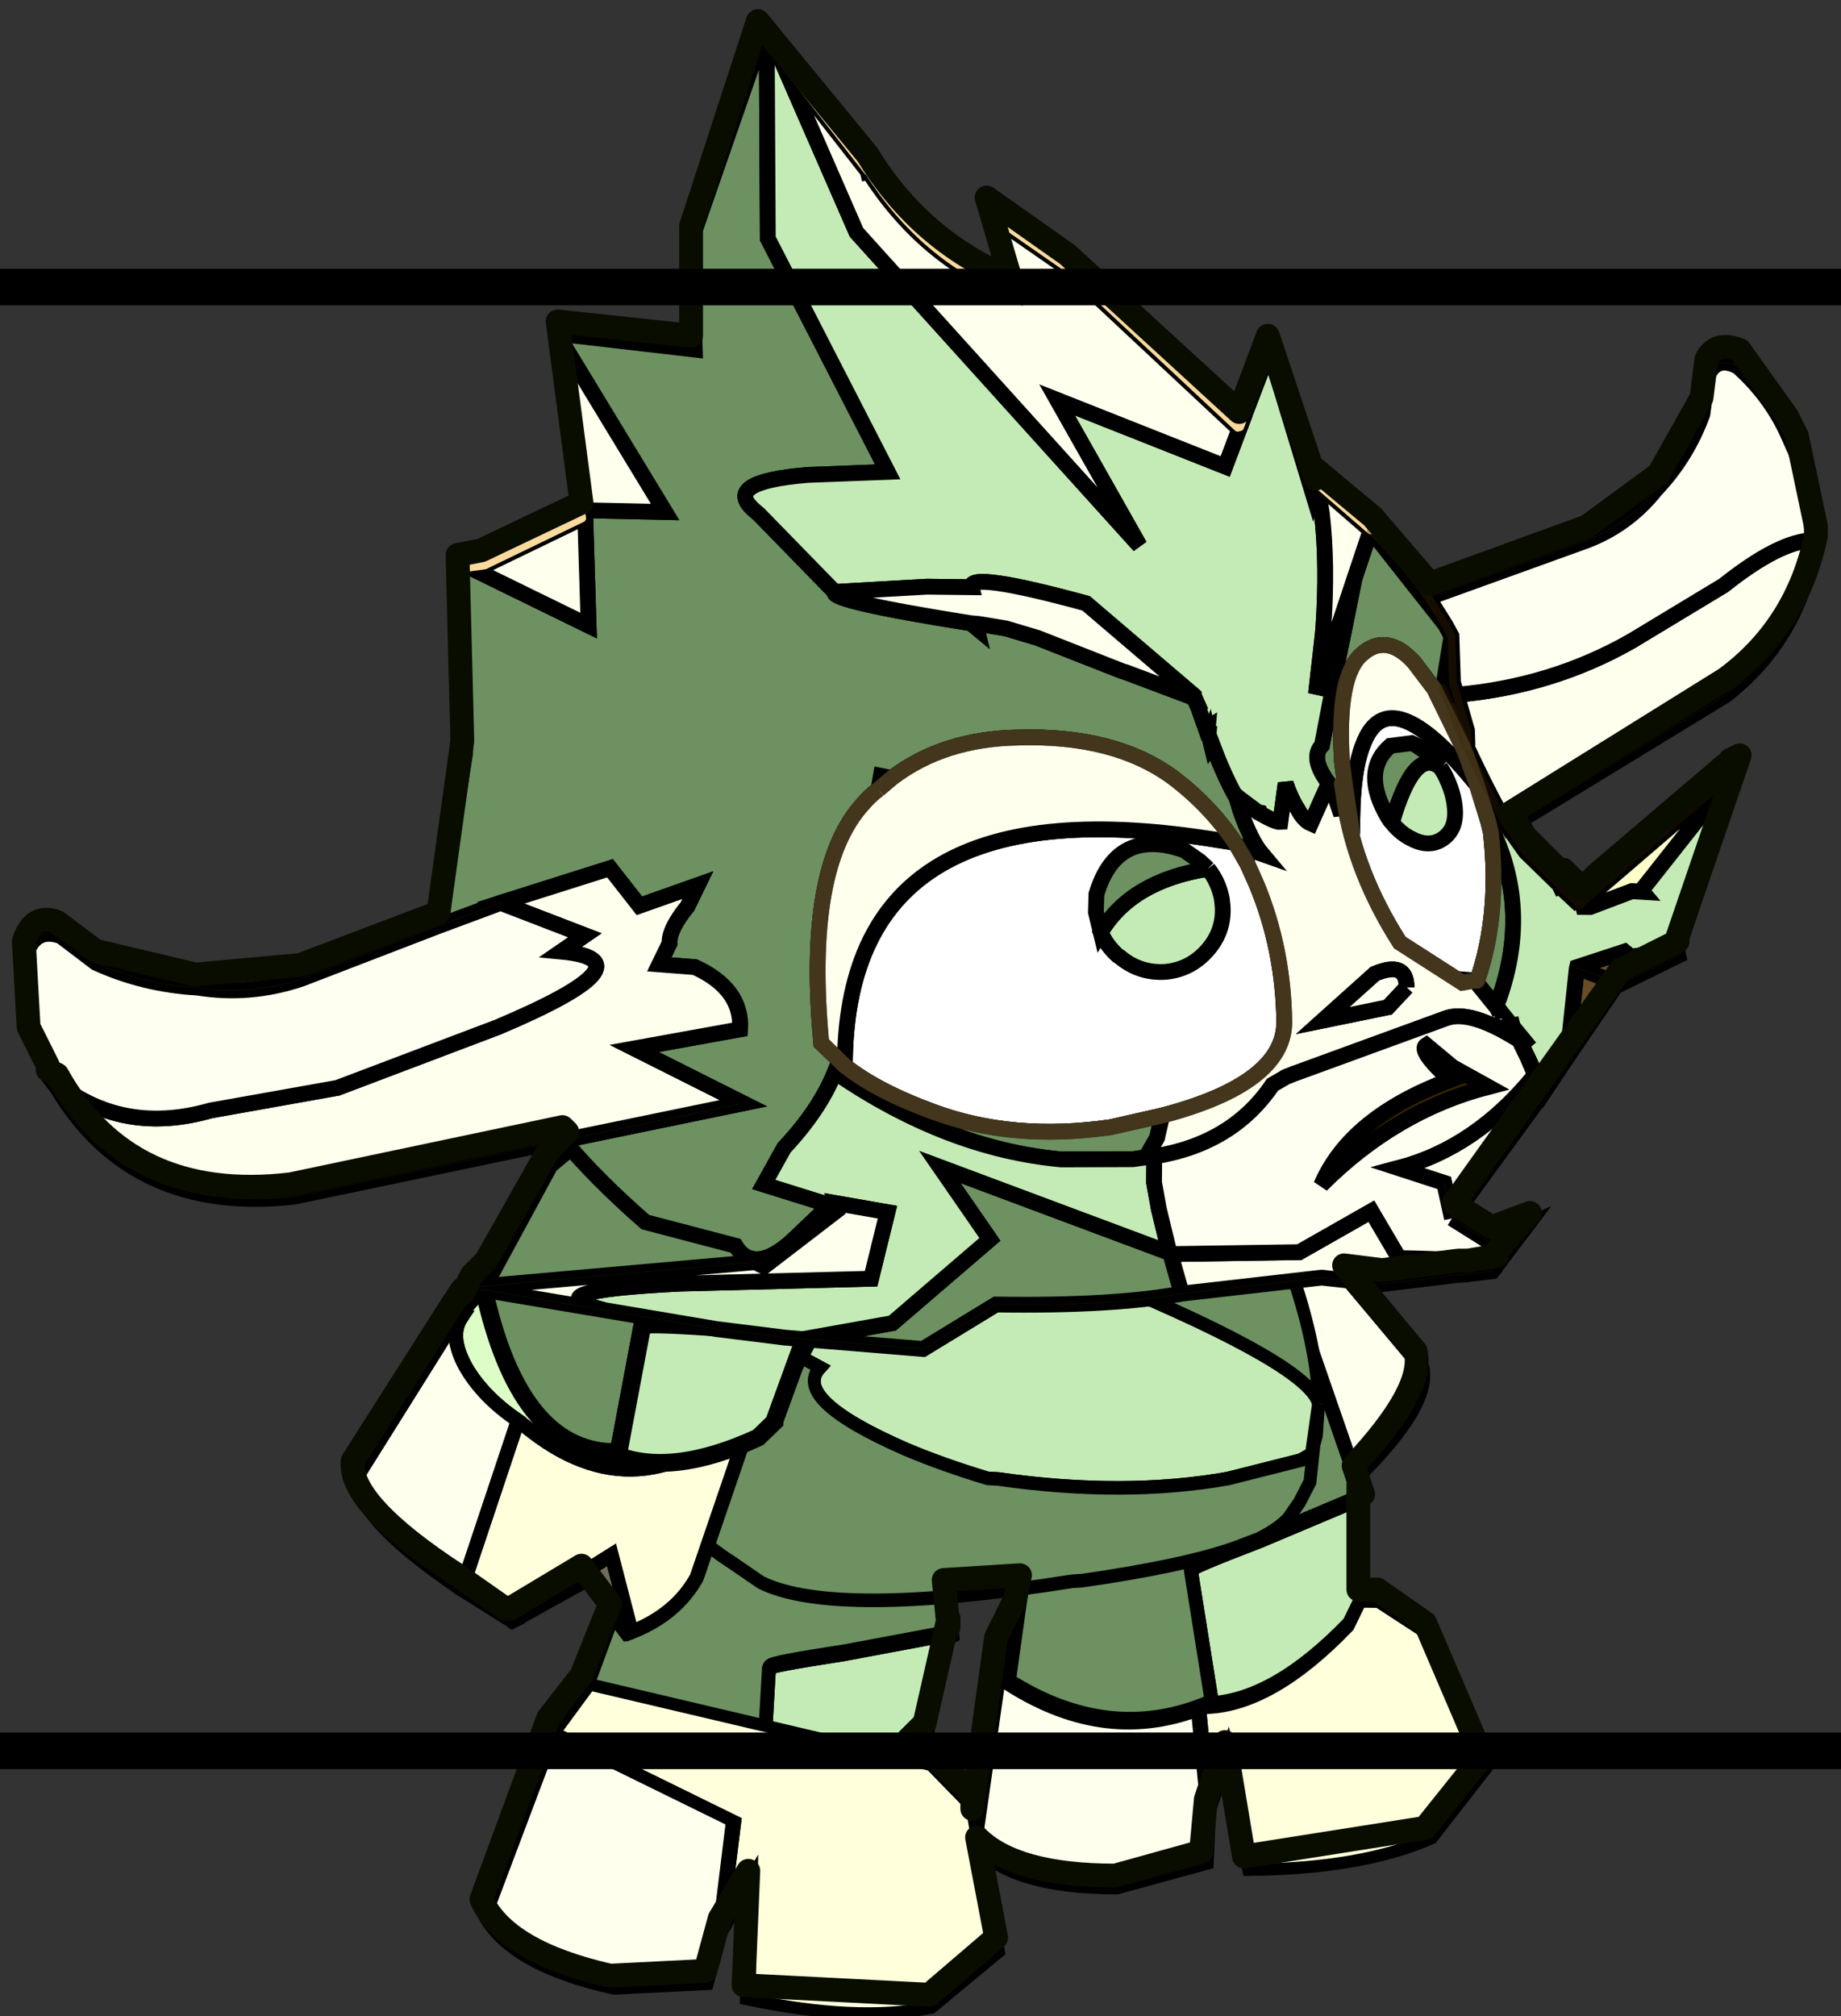 <svg width="158" height="173" xmlns="http://www.w3.org/2000/svg" xmlns:xlink="http://www.w3.org/1999/xlink"><rect width="100%" height="100%" fill="#333333" stroke="none"/><defs><g id="k"><use xlink:href="#a" width="33.45" transform="matrix(.159 -.028 .022 .126 11.45 18.8)" height="25.95"/><use xlink:href="#b" width="25.75" transform="matrix(-.122 -.111 -.111 .122 16.994 16.156)" height="24.75"/><use xlink:href="#c" width="21.9" transform="matrix(-.172 -.112 -.112 .172 15.35 13.5)" height="20.1"/><use xlink:href="#d" width="25.45" transform="matrix(-.138 -.026 -.035 .183 16.55 15.35)" height="27.35"/><use xlink:href="#e" width="25.45" transform="matrix(-.129 -.055 -.073 .172 12.7 16.95)" height="27.35"/><use xlink:href="#a" width="33.45" transform="matrix(.161 .007 -.006 .128 6.85 19.5)" height="25.95"/><use xlink:href="#f" width="51.2" transform="matrix(-.132 .027 .028 .14 14.4 10.95)" height="49.75"/><use xlink:href="#b" width="25.75" transform="matrix(.096 -.115 .116 .097 5.006 17.355)" height="24.75"/><use xlink:href="#c" width="21.9" transform="matrix(.003 -.187 -.187 -.003 10.45 17.25)" height="20.1"/><use xlink:href="#g" width="117.45" transform="matrix(.161 -.039 .039 .161 0 4.6)" height="86.85"/><use xlink:href="#h" width="19.05" transform="translate(1.75 2)" height="20.95"/></g><g id="i" fill-rule="evenodd"><path fill="#ffffdc" d="m3.9 4.1-.05.05L6.05 0l22.6 5.4 2.8 3.3 2 11.75-4.2 4.8q-4.75 1.45-11.9-.05l-.2-9.55-1.8 4.2.55-9.15-12-6.6"/><path fill="#ffffed" d="m3.9 4.1 12 6.6-.55 9.15-.75 4.25-5.95.7Q1.85 23.3 0 19.2L3.9 4.1"/></g><g id="b" fill-rule="evenodd"><path fill="#8b8e85" d="m14.65.3 1.1-.15-.4.2-.5.2-.2-.25" transform="translate(0 -.05)"/><path fill="#706c57" d="m5.6 23.6-.3-.2 1.05-4.5L1 16.85l.1-.25 7.75 2.5-3.25 4.5" transform="translate(0 -.05)"/><path fill="#ffffdc" d="m23.3 20.15-11.85 4.5q-2.9.55-5.85-1.05l3.25-4.5-7.75-2.5-.1.25-.2-.1v-.1l-.55-4 11.6-4.5.05 1.35q.45 9.75 11.4 10.65" transform="translate(0 -.05)"/><path fill="#dcfec6" d="m15.35.35 4.2.15q7.9 3.5 5.7 12.4l-1.95 7.25q-10.95-.9-11.4-10.65l-.05-1.35q-.3-2.95.55-5.2.9-2.25 2.45-2.4l.5-.2" transform="translate(0 -.05)"/><path fill="#ffffed" d="M.25 12.65Q-.7 3.6 1.75 2.05L14.65.3l.2.25Q13.3.7 12.4 2.95q-.85 2.25-.55 5.2l-11.6 4.5" transform="translate(0 -.05)"/></g><g id="c" fill-rule="evenodd"><path fill="#6d9161" d="m7.65 1.85-.6-.05q6.9-3.6 14.45 0l-.15.25.55 8.3-5.3 6.15-6.9 3.6Q.6 18 .55 12.7l.1-.35 7-1.2q.2 0 0-3.85t0-5.45"/><path fill="#c4ebb5" d="M7.65 1.85q-.2 1.6 0 5.45t0 3.85l-7 1.2-.1.35-.25.05.15-.1q-1.3-3.2 1.05-8.1l.9-.9h.05l5.2-1.8"/></g><g id="d" fill-rule="evenodd"><path fill="#c4ebb5" d="m1.4 12.4 6.7 3.35q4.85 2.25 4.75 2.4l-3.35 7 .35.35-.1.2v-.2q-4.8-.8-9.25-5.95l-.5-1.4 1.4-5.75"/><path fill="#6d9161" d="m9.85 25.5-.35-.35 3.35-7q.1-.15-4.75-2.4L1.4 12.4l-.5.45L10.7 0l.2.25 5.95 9.5 8.6 3.8-.85 12.75q-8.15 2.45-14.75-.8"/></g><g id="f" fill-rule="evenodd"><path fill="#785e2c" d="M1.65 43.8 1 42.55.35 40.3l1.3 3.5"/><path fill="#c4ebb5" d="M.35 40.3q.05-2.85 14.3-11.95-11.9-2.4-7.9-8.65 4.65-7.25 12.95-8.95l.5-.05.35-.1.4-.1 3.55-.45q3.3-.4 8.45 4.8 5.1 5.25-13.65 12.7 19.9-2 20.9.95l-2.35 1.85q2.7 1.85-5.3 7.15-2.55 1.65-5.8 3.3l-.8.2Q16.6 44.15 8.4 44.35l-5.8-.25-.95-.3-1.3-3.5"/><path fill="#6d9161" d="M.35 40.3q-1.4-7.2 2.45-20.65Q7.65 2.6 17.85.55L18.1.5l.4-.1.4-.1h.2q10.2-2.1 21.4 11.65 8.75 10.9 10.7 22.55l-1-1.95v3.1l-.8 5.25q-.05.55-1.9 2.25l-1.85 1.8q-5.05 3.7-23.8 4.5l-.75.1q-8 .45-12.2-.1l-1.95-.3q-1.7-.45-2.55-1.05l-1.1-1-1.1-1.3-.6-1.8 1 .1 5.8.25q8.2-.2 17.55-3.35l.8-.2q3.25-1.65 5.8-3.3 8-5.3 5.3-7.15l2.35-1.85q-1-2.95-20.9-.95 18.75-7.45 13.65-12.7-5.15-5.2-8.45-4.8l-3.55.45-.4.1-.35.1-.5.05q-8.3 1.7-12.95 8.95-4 6.25 7.9 8.65Q.4 37.45.35 40.3"/></g><g id="g"><path fill-rule="evenodd" fill="#987d41" d="M90 39.45v.05l.1.15q-.25.1-.45.35l.35-.55m6.35 24.75-.05-.35.1.15-.1-.3v-.1.05l.15.45.1.2v.05l.75 1.25v.05l-.95-1.45M64.4 9.85l.05.05h-.05v-.05m27.7 40.4 1.3-3.1-.6 2.9.05.8.1 2.35-.2.95.1-1.35-.35-1.25-.2-.65-.05-.15-.15-.5m4.1 19.15v.05l-.05.05.05-.1M56.85 47.55l-1 .5.35-.8.65.3M64 39.2l.45.15q-.15.05-.15.25l-.3-.4m8.6 5.2.25.15-.15-.1-.1-.05m4.45 12.4.35.25.1.35-.25.05-.2-.65"/><path fill-rule="evenodd" fill="#ffffca" d="m97.3 65.6 1.25-.65 9.6-4.9h.05q.15-.15.35-.2l.35-.2v.05l.05-.05.15-.05-.2.1-7.6 5.95.05.1-.65-.2-2.8.35-.8-.2.2-.05v-.05"/><path fill-rule="evenodd" fill="#eecb6a" d="m90 39.5.1.1q1.55 2.5 2.45 4.85l.65 1.95-3.1-6.75-.1-.15"/><path fill-rule="evenodd" fill="#664d26" d="M102.6 69.9v.3l-4.05.9-.1-.1-4.2 3.8 1.9-5.3.05-.05v-.05l3.15-.25.3.4 2.95.35m-11.35 2 .85 1.75-.75-1.55v-.05h-.05l-.45-.95.4.8m7.2-.9-2.25-1.55L98.45 71"/><path fill-rule="evenodd" fill="#fff" d="m84.4 55.25.05-.65.05.4-.15 2.85q.85-3.75 2-5.35 2.6-3.8 6.4 4.2l.15 2.45v.65q-.65 5.2-3.05 8.95l-.15-.05-.8-.05-3.25-3.4q-1.7-4.95-1.3-9.55l.05-.45m7.85-4.5h-.05l-.1-.5.15.5m-14.8 7.4.25 1.35q.7 4.4-.35 8.95-.95 3.75-8.9 3.9l-3.35-.05q-6.25-.6-10.7-3.6-3.15-2.1-4.75-4.15l.1-.35q4.45-17.25 26.4-7.9l.85.35.05.15.2.65.2.7m6.9-2.45v2.15-2.15"/><path fill-rule="evenodd" fill="#dbbc6c" d="m92.4 52.2.35 1.9-.35-1.4v-.5"/><path fill-rule="evenodd" fill="#e8a84e" d="m84.5 55 .15-.5-.3 3.35.15-2.85"/><path fill-rule="evenodd" fill="#fffba2" d="m90.8 70.95.45.95-.4-.8q-.15-.2-.1 0l-.05-.2.05.05h.05m-12.9-17-.1.75-.05-.85.05-.05.1.15m-.4 3.15v.3l-.05.75-.2-.7.25-.05-.1-.35.1.05"/><path fill-rule="evenodd" fill="#372400" d="m87.05 73.7 1.9 1.75q-6.1.1-11.75 3.55 2.8-3.75 9.5-4.55-1.55-2.3-.95-2.5l1.3 1.75"/><path fill-rule="evenodd" fill="#f2bd62" d="M66.85 79.4v.05l-.2.05.2-.1"/><path fill-rule="evenodd" fill="#ffe977" d="m86.7 86.65-.25.2-1.7-.2h1.95"/><path fill-rule="evenodd" fill="#6d9161" d="M67 83.6q-4.45-.25-11.6-2.1l-5.15 1.65-7.25-2.4 5.75.35L56 77.4l-2-5.2 12.85 8.7.05.1.1 2.6m-26.1-8.65q-.45-.3-.65-.95l-5.2-2.8q-2.4-3.4-3.8-6.25l11.6.4-5.9-5 6.8.4q.75-2.45-1.85-4.5l-2.15-.7.95-1.15q.15-.85 1.65-2l.95-1.15-3.9.4-1.25-2.75-7.25.5-4.2.5 4.25-10.25 2.4-11.4.65.05 6.45 5.35 1.5-7.15 4.9 1.3-3.95-12.4.05-.15 8.15 3 1.4-6.75L59.9 0l.2.45-2.85 12.05 3.9 16.15-4.95-1q-5.4-.85-3.85 1.35l.25.35 3.5 5.9q-.5.45 7.9 3.95l.3.4q0-.2.15-.25l1.65.7 1.8 1.05 4.7 3.3.1.05.15.1 3.6 2.45.15.1.05-.15.1.55h-.05l.05.25.15 1.45.15-.05-.1.3v.2l-.1.05h.1l-.05.15.1-.15v.5l.05-.05q.25 2.05.65 3.55l.05.15.05.85q.2 2.05.7 3.05l-1-.65-.1-.05-.35-.25-.05-.15q-1-2.7-2.9-5-2.95-3.45-8.85-4.7-4.65-1.05-8.4.6l-.65-.3-.35.8q-.6.25-1.15.65-4.55 3.05-6.15 14.1l1.1 1.75q1.6 2.05 4.75 4.15 4.45 3 10.7 3.6l3.35.05-.65 1.3-.95 1q.6-.25.55 0l-.05.05h-.3L66 74.6l-4.4-1.05q-6.9-2.35-12.65-8.75-1.5 2.1-4.25 3.9l-1.8 1.95 3.75 2.25q-.1.05-2.85 1.65-1.95 1.05-2.9.4M89.65 40q.2-.25.45-.35l3.1 6.75.2.75-1.3 3.1-.55-.1-.85-1.95q-1.25-2.25-3.1-1.25-1.85.95-2.8 6.25l-.15 1.3-.15.5-.05-.4-.05.65-.45 1.25-.15-1.75-.15-.35q-.8-1.85.15-2.45l2-4.4.35-.8.8-1.7 1.35-2.9L89.65 40m3.25 19.15.2.95q.95 5.25-2.15 10.05l-.3.4v.15l-.95-2 .15.05q2.4-3.75 3.05-8.95v-.65"/><path fill-rule="evenodd" fill="#c4ebb5" d="m86.45 26.85.55 9.6.4-.65-.15 1.9q-.4 3.2-1.6 7l-.15.45-1.3 3.55 4.1-6.55-1.35 2.9-.8 1.7-.35.8-2 4.4q-.95.6-.15 2.45l-1.7 2.2q-.4-.3-.6-1.1-.25-.7-.35-1.75l-.9 2.3q-.3-.05-1.15-.85v-.05l-.1-.05-.95-1.15-.1-.15-.05.05-.05-.15q-.4-1.5-.65-3.55l-.05.05v-.5l-.1.15.05-.15h-.1l.1-.05v-.2l.1-.3-.15.05-.15-1.45-.05-.25h.05l-.1-.55-5.25-7.25q-6.8-3.75-6.8-2.7l-2.75-.7-5.75-1.05-3.5-5.9-.25-.35q-1.55-2.2 3.85-1.35l4.95 1-3.9-16.15L60.1.45l.65 1.35 2.05 11.65 12.75 23.5-2.9-10.2 9.35 6.6 1.5-2.2 2.95-4.3m7.6 32.95.7 1.75 1.6 2.55v.05l.1.5-.1-.45.95 1.45-.2.05.8.2 2.8-.35.65.2-.05-.1 7.6-5.95.05-.05-.05.05-6.3 10.2-2.95-.35-.3-.4-3.15.25-.05.1-1.9 5.3-1.95 1.8-.5-2.4-.25-1.15-.2-.95.75 1.55-.85-1.75-.45-.95-.15-.4.3-.4q3.1-4.8 2.15-10.05l-.2-.95-.15-2.45-.25-2.25-.95-4.3.55.1.1.5.2 1.45v.5l.05.1.2 1.2q.75 3.75 1.4 5.8M43 80.75l-1.05-.35-4.1-1.55L31.2 76q-4.4-2.3 5.05-.5l11.85 2.55 2-3.85-3.1-1.35v.5l-5.3 2.35-.2-.15-.05-.05-.05-.05-.2-.15-.3-.35q.95.65 2.9-.4 2.75-1.6 2.85-1.65l-3.75-2.25 1.8-1.95q2.75-1.8 4.25-3.9 5.75 6.4 12.65 8.75L66 74.6l1.05.1h.3v.05l-.4 1.6-.1 1.7v1.35l-.2.1.2-.05v1.45L54 72.2l2 5.2-7.25 3.7-5.75-.35"/><path fill-rule="evenodd" fill="#ffffed" d="m87.4 35.8 2.6 3.65-.35.55-1.35 2.15-4.1 6.55 1.3-3.55.15-.45q1.2-3.8 1.6-7l.15-1.9m29.65 10.85-.2.85q-2.45 5.15-7.5 7.4l-15.3 4.9q-.65-2.05-1.4-5.8l-.2-1.2-.05-.1.35 1.4-.35-1.9-.2-1.45h.05l.05.15.2.65.35 1.25-.1 1.35.2-.95-.1-2.35q6 .9 11.55-.7l6.5-2.05q4.1-1.9 6.15-1.45M92.3 76.6 84.75 83l.05-2.3-2.6-1.6q5.1-.1 9.8-3.7l-.1-.6-.1-.6.5 2.4m-5.55 10-.05.05h-1.95l-.6-.1-4.7-.55-3.6-1.3L67 83.6l-.1-2.6 7.95 1.8 5.05-1.45 1 3.3q6.05 1.6 5.85 1.95M31.2 76l-7.95-3.4 17.95 2.7.2.15.05.05.05.05.2.15 5.3-2.35v-.5l3.1 1.35-2 3.85-11.85-2.55q-9.45-1.8-5.05.5m.05-11.05L13.8 64.4Q3.6 63.1.85 54.15L.6 53.6l-.15-.35q3.35 4.85 9.5 4.6l8.15.5L28.9 57q10.65-1.75 5-3.7l1.7-.65-4.7-3.25 7.25-.5 1.25 2.75 3.9-.4-.95 1.15q-1.5 1.15-1.65 2l-.95 1.15 2.15.7q2.6 2.05 1.85 4.5l-6.8-.4 5.9 5-11.6-.4M34 28.3l.95.1 6.7-1.45L42.9 15.4l3.95 12.4-4.9-1.3-1.5 7.15L34 28.3M60.75 1.8l3.65 8.05v.05h.05q2.1 6.1 6.95 9.55l-.2-5.2 4 4.5 8.15 12.4h.15l-1.5 2.2-9.35-6.6 2.9 10.2-12.75-23.5L60.75 1.8m22.9 52.6.15.35.15 1.75.45-1.25-.05.45q-.4 4.6 1.3 9.55l3.25 3.4.8.05.95 2v-.15l.15.4h-.05l-.05-.05.05.2q-.05-.2.1 0l.45.95h.05v.05l.2.95Q89 70.4 87.35 70.6l-10.2 1.15-.35.05h-.05l-.25.05h.05l-.85.25q-3.35 3.05-8.35 2.65v-.05l.05-.05q.05-.25-.55 0l.95-1 .65-1.3q7.95-.15 8.9-3.9 1.05-4.55.35-8.95l-.25-1.35.05-.75v-.3l1 .65q-.5-1-.7-3.05l.1-.75.95 1.15.1.05v.05q.85.8 1.15.85l.9-2.3q.1 1.05.35 1.75.2.8.6 1.1l1.7-2.2m1 .1.15-1.3q.95-5.3 2.8-6.25 1.85-1 3.1 1.25l.85 1.95.95 4.3.25 2.25q-3.8-8-6.4-4.2-1.15 1.6-2 5.35l.3-3.35m.75 13.6q.4-1.65-1.75-1.3l-3.9 2.1 4.2.15 1.45-.95M56.1 35.25l5.75 1.05 2.75.7q0-1.05 6.8 2.7l5.25 7.25-.05.15-.15-.1-3.6-2.45-.25-.15-4.7-3.3-1.8-1.05-1.65-.7-.45-.15q-8.4-3.5-7.9-3.95m-.25 12.8 1-.5q3.75-1.65 8.4-.6 5.9 1.25 8.85 4.7 1.9 2.3 2.9 5l-.85-.35q-21.95-9.35-26.4 7.9l-.1.35-1.1-1.75q1.6-11.05 6.15-14.1.55-.4 1.15-.65"/><path fill-rule="evenodd" fill="#fffff1" d="m92.55 44.45 10.55-1.15q2.8-.35 5.05-2.1 2.4-1.55 4-3.95l.9-2.3q.85-1.1 2-.1 1.55 2.25 2.05 4.8l.25 1.35q.3 2.8-.3 5.65-2.05-.45-6.15 1.45l-6.5 2.05q-5.55 1.6-11.55.7l-.05-.8.6-2.9-.2-.75-.65-1.95M84.75 83l1.95 2 2.55-.45-2.5 2.05q.2-.35-5.85-1.95l-1-3.3-5.05 1.45L66.9 81l-.05-.1v-2.85l.1-1.7.4-1.6q5 .4 8.35-2.65l.85-.25h-.05l.25-.05h.05l.35-.05 10.2-1.15q1.65-.2 4.2 2.45l.25 1.15.1.6.1.6q-4.7 3.6-9.8 3.7l2.6 1.6-.05 2.3M.45 53.25l-.2-1.15-.2-1.45q-.2-2.65 1-5.35.95-1.3 2.3-.4l1.75 2.15Q7.7 49.1 11 50.1q3.1 1.3 6.5 1l9.2-1.2 4.2-.5 4.7 3.25-1.7.65q5.65 1.95-5 3.7l-10.8 1.35-8.15-.5q-6.15.25-9.5-4.6M85.4 68.1l-1.45.95-4.2-.15 3.9-2.1q2.15-.35 1.75 1.3m1.65 5.6-1.3-1.75q-.6.2.95 2.5-6.7.8-9.5 4.55 5.65-3.45 11.75-3.55l-1.9-1.75"/><path stroke-width=".5" stroke-linejoin="round" stroke-linecap="round" stroke="#f8da9d" fill="none" d="m87.4 35.8 2.6 3.65M34 28.3l.95.1 6.7-1.45L42.9 15.4M60.75 1.8l3.65 8.05m.05.05q2.1 6.1 6.95 9.55l-.2-5.2 4 4.5 8.15 12.4h.15l2.95-4.3"/><path stroke-width=".5" stroke-opacity=".373" stroke-linejoin="round" stroke-linecap="round" stroke="#372400" fill="none" d="m90 39.5.1.1q1.55 2.5 2.45 4.85l.65 1.95m.2.75-.2-.75m-.35 4.45.1 2.35-.2.95.1-1.35-.35-1.25m.9-4.4-.6 2.9.05.8"/><path stroke-opacity=".69" stroke-linejoin="round" stroke-linecap="round" stroke="#624f2b" fill="none" d="m84.4 55.25.05-.65m.2-.1.15-1.3q.95-5.3 2.8-6.25 1.85-1 3.1 1.25l.85 1.95.95 4.3.25 2.25.15 2.45v.65q-.65 5.2-3.05 8.95l-.15-.05-.8-.05-3.25-3.4q-1.7-4.95-1.3-9.55l.05-.45m-6.95 2.9.25 1.35q.7 4.4-.35 8.95-.95 3.75-8.9 3.9m15.9-14.5V55.7m0 2.15.3-3.35m-28.8-6.45 1-.5m-1 .5q-.6.25-1.15.65-4.55 3.05-6.15 14.1l1.1 1.75q1.6 2.05 4.75 4.15 4.45 3 10.7 3.6l3.35.05M77 56.65q-1-2.7-2.9-5-2.95-3.45-8.85-4.7-4.65-1.05-8.4.6M77 56.65l.05.15m.2.65.2.7m-.2-.7-.2-.65"/><path stroke-width=".5" stroke-opacity=".302" stroke-linejoin="round" stroke-linecap="round" stroke="#372400" fill="none" d="m94.05 59.8.7 1.75 1.6 2.55v.1m.95 1.4 1.25-.65 9.6-4.9h.05q.15-.15.35-.2l.35-.2m-16.7-8.9.2 1.45.35 1.9-.35-1.4.05.1.2 1.2q.75 3.75 1.4 5.8m3.25 5.85-.95-1.45M92.1 50.25l.1.5m.2 1.45v.5"/><path stroke-width=".5" stroke-linejoin="round" stroke-linecap="round" stroke="#ac8a46" fill="none" d="M.85 54.15.6 53.6"/><path stroke-width=".05" stroke-opacity=".302" stroke-linejoin="round" stroke-linecap="round" stroke="#372400" fill="none" d="m92.55 44.45 10.55-1.15q2.8-.35 5.05-2.1 2.4-1.55 4-3.95l.9-2.3q.85-1.1 2-.1 1.55 2.25 2.05 4.8l.25 1.35q.3 2.8-.3 5.65l-.2.85q-2.45 5.15-7.5 7.4l-15.3 4.9m14.85-.1-6.3 10.2v.3l-4.05.9-.1-.1-4.2 3.8-1.95 1.8-7.55 6.4 1.95 2 2.55-.45-2.5 2.05-.05.05-.25.2-1.7-.2-.6-.1-4.7-.55-3.6-1.3L67 83.6q-4.45-.25-11.6-2.1l-5.15 1.65-7.25-2.4-1.05-.35-4.1-1.55L31.2 76l-7.95-3.4 17.95 2.7-.3-.35m-9.65-10L13.8 64.4Q3.6 63.1.85 54.15m-.4-.9-.2-1.15-.2-1.45q-.2-2.65 1-5.35.95-1.3 2.3-.4l1.75 2.15Q7.7 49.1 11 50.1q3.1 1.3 6.5 1l9.2-1.2m82.25 9.75-.05.05m-12.7 9.7v.05L98.45 71m-2.25-1.6-.05.1M84.8 80.7l-.05 2.3m-41.9-17.65-11.6-.4M30.9 49.4l-4.2.5m14.8 25.65-.05-.05-.05-.05-.2-.15"/><path fill-rule="evenodd" fill="#c4ebb5" d="M74.95 57.85q.45.95.4 2.05l-.05.4q-.25 1.6-1.6 2.55-1.35.95-2.95.7-1.6-.3-2.55-1.6l-.1-.1q-.55-.8-.7-1.7 2.65-2.7 7.55-2.3"/><path fill-rule="evenodd" fill="#6d9161" d="M74.95 57.85q-4.9-.4-7.55 2.3v-1.3l.3-1.1q2.25-3.85 6.05-1.4l.8.9.4.6"/><path fill-rule="evenodd" fill="#c4ebb5" d="m90.75 55.05.15.45q.35 1.4.1 2.55-.25 1.1-1.15 1.45-.9.35-1.8-.35L88 59.1q-.65-.5-1.05-1.35 2.5-4.35 3.8-2.7"/><path fill-rule="evenodd" fill="#6d9161" d="m86.95 57.75-.15-.35q-1-3.25 1.2-4.4l1.35.15.25.2.05.05.7.8.4.85q-1.3-1.65-3.8 2.7"/></g><g id="l" stroke-opacity="0" stroke-linejoin="round" stroke-linecap="round" stroke="#f0f" fill="none"><path d="M200.7-15.4v220h-220v-220h220" transform="translate(19.8 15.9)"/><path d="m200.7-15.4-110 110 110 110m-220-220 110 110-109.95 110m164.95-72.35H35.75" transform="translate(19.8 15.9)"/><path d="M149 23v136.2H30.85V23H149z" transform="translate(19.8 15.9)"/></g><use xlink:href="#i" width="33.45" height="25.95" id="a"/><use xlink:href="#d" width="25.45" height="27.35" id="e"/><use xlink:href="#j" width="100" height="40" id="m"/><path stroke-width=".25" stroke-linejoin="round" stroke-linecap="round" stroke="#090d00" fill="none" d="m18.15 3.55.5.7.1.2.2.95v.1q-.2.95-.95 1.5l-2.25 1.4.15.25.35.35h.05l.2.2.15-.15L18 7.9h.05v-.05l.1-.05-.65 1.9v.05l-.6.3-1.75 2.45.4.25.4-.15-.35.4v.05l-.3.05h-.1l-.8.1-.4-.05.75.9q.1.4-.65 1.2l.1.3-.05-.1v1.1h.2l.5.35.6 1.4-.6.75-1.9.3-.2-1.2-.2.6-.05.55-.9.25q-1.05 0-1.45-.4l.2 1.05-.7.6-1.95-.1.05-1.2-.3.5-.15.55-1 .05q-1.1-.25-1.35-.8l.7-1.9.35-.45.3-.75-.3-.4-.75.45H5.2l-.5-.35q-1.15-.75-1.1-1.2l1.05-1.65.1-.15v.05l.1-.2.15-.15.65-1.15.2-.2-.05-.05-2.85.6q-1.7.2-2.45-1.15l-.1-.05v-.05l-.1-.2-.1-.2-.05-.9q.1-.3.35-.2l.4.3 1.05.25 1.1-.1 1.45-.55.25-1.8L4.7 5.7l.25-.05L6 5.15l-.25-1.9 1.4.15V2.25L7.85.1 9 1.5q.55.9 1.5 1.3l-.25-.85.85.6 1.8 1.65.3-.8.5 1.5v-.1l.6.5.6.7 1.65-.6.75-.55.45-.8.05-.4q.1-.2.35-.1M9.8 16.45l.05.5v-.1l-.25 1.1-.2.2-.05.05.3.05.45.45v.15l.25-1.8.2-.4.05-.25-.8.05" id="h"/><path fill-rule="evenodd" fill-opacity="0" fill="#f0f" d="M100 40H0V0h100v40" id="j"/></defs><path fill="none" d="M-1-1h160v175H-1z"/><g stroke="null"><use xlink:href="#k" width="22.35" transform="translate(-13.499 -15.371) scale(8.181)" height="23.05"/><use x="-57.233" y="-64.802" xlink:href="#l" width="221" transform="translate(-51.57 -41.412) scale(2.605)" height="221"/><use x="-63.476" y="-66.519" xlink:href="#m" width="100" transform="translate(151.585 233.497) scale(3.14)" height="40"/></g></svg>